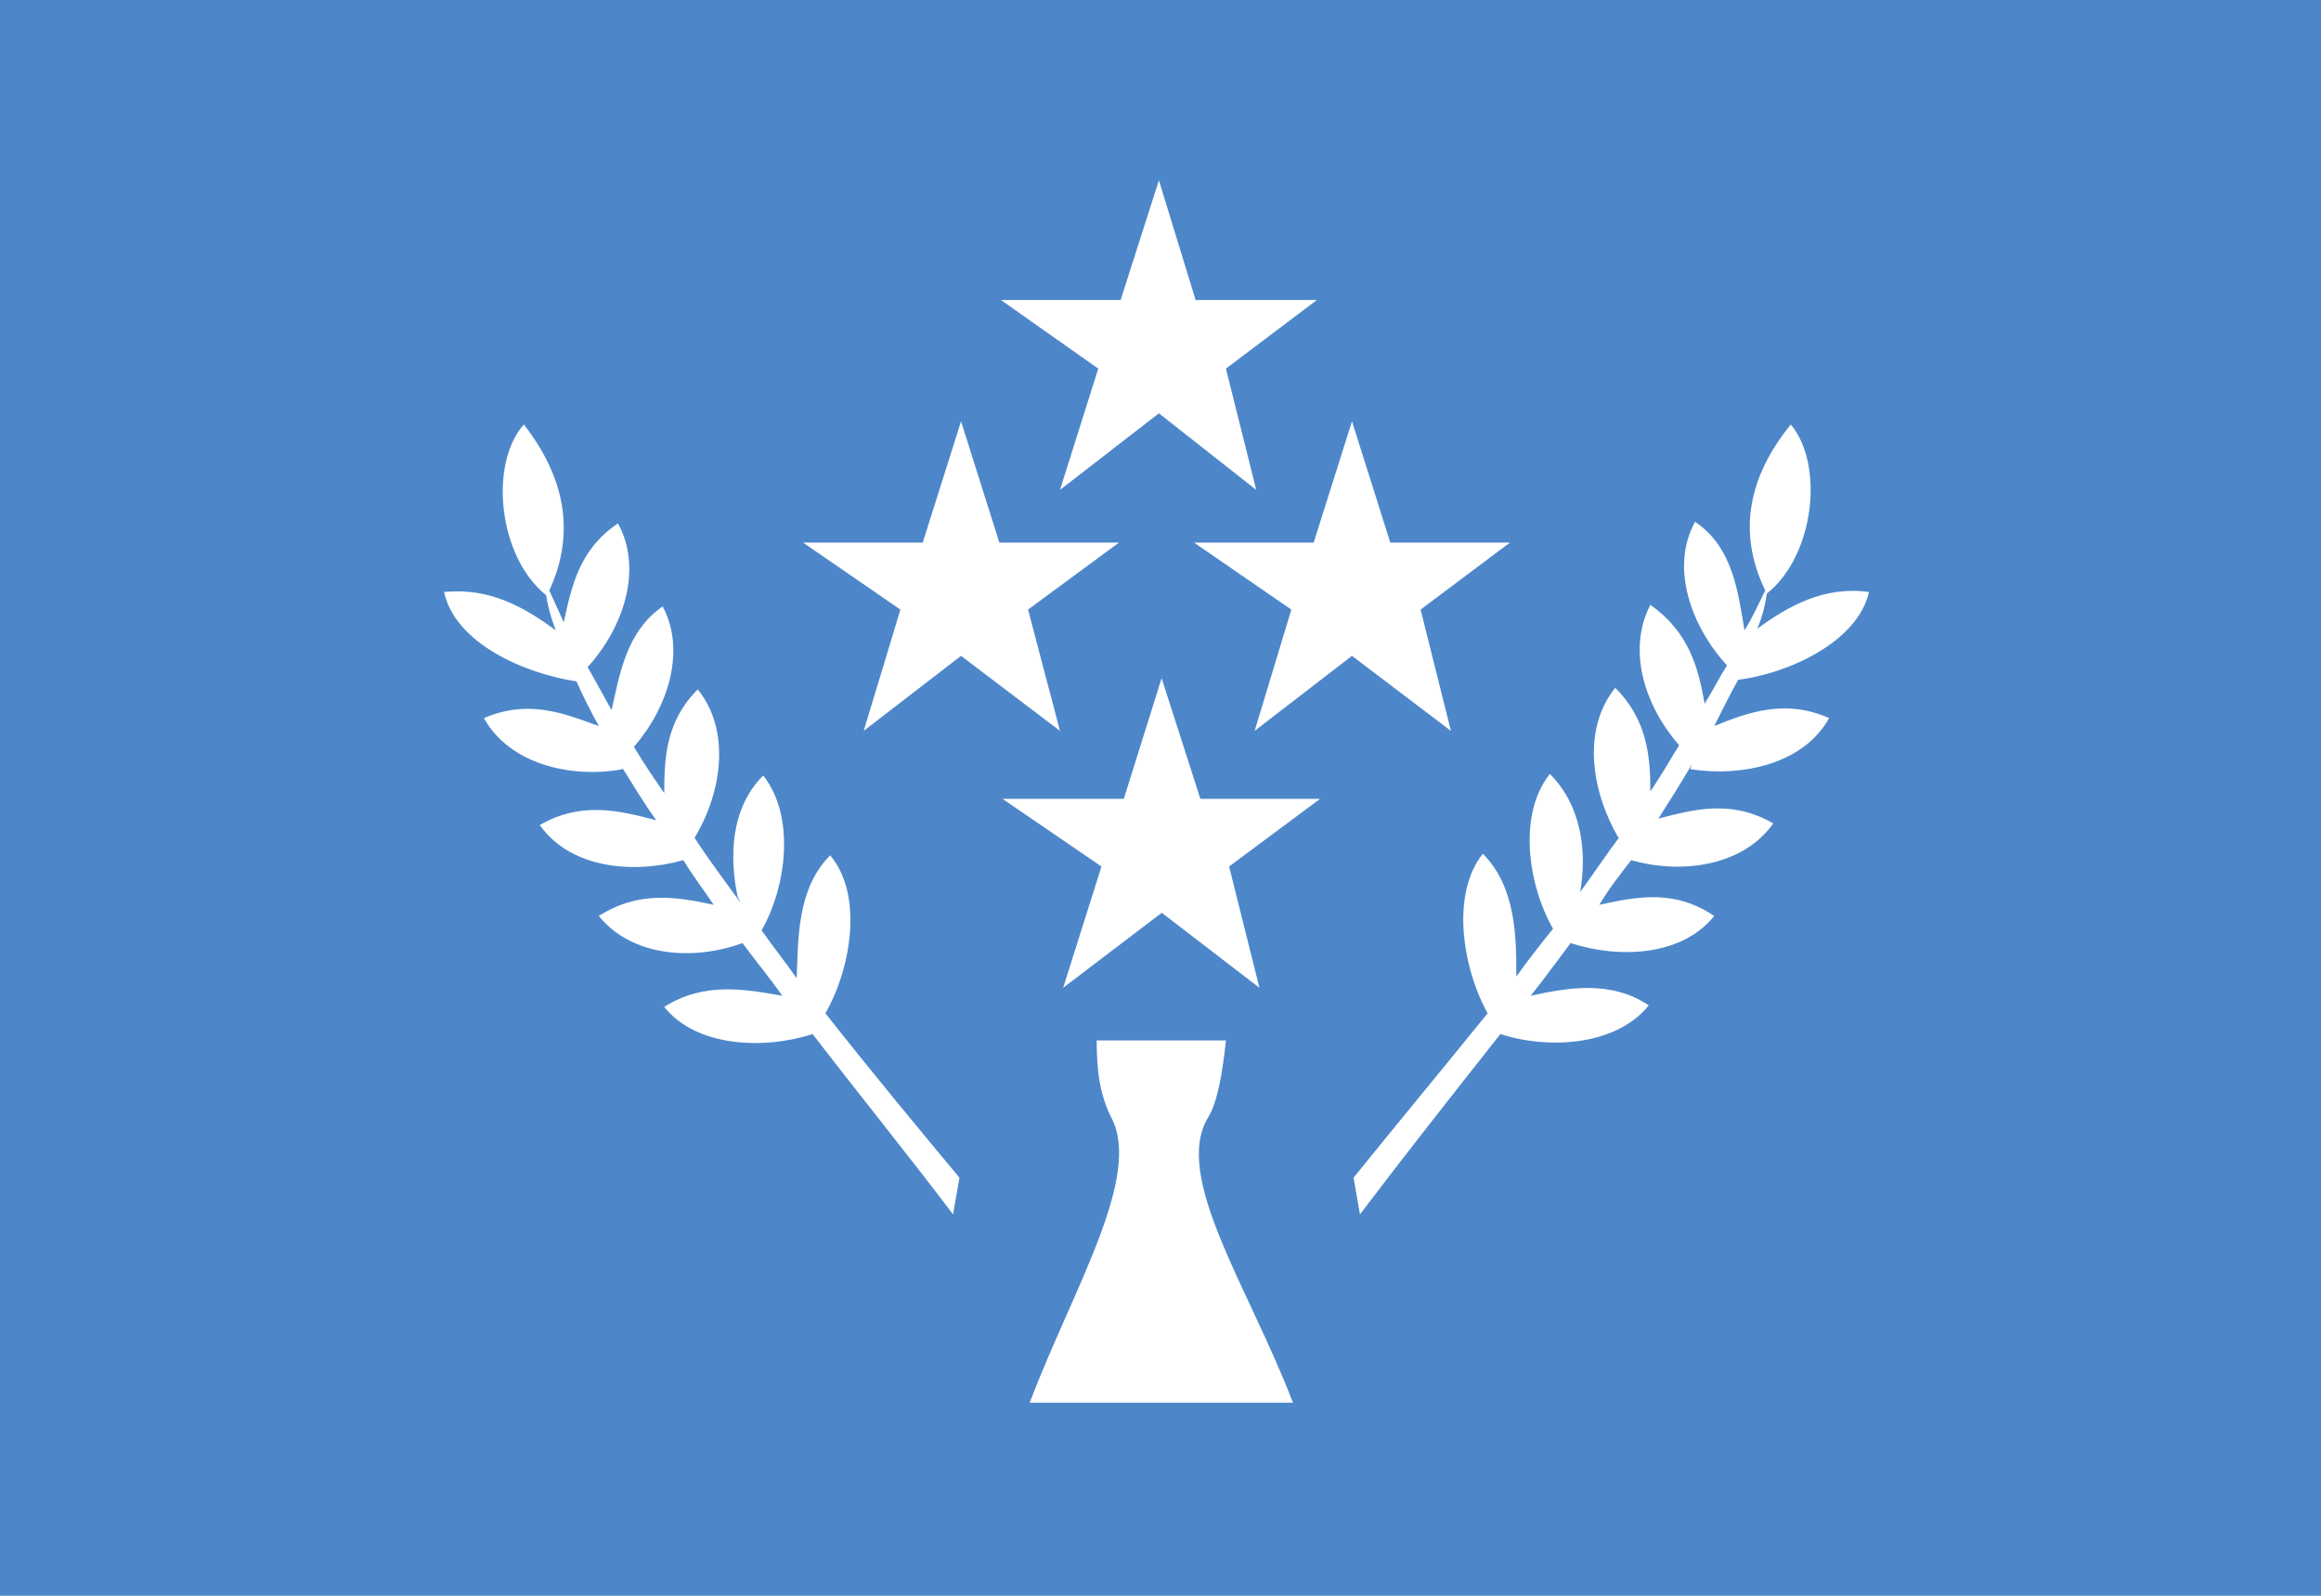 <?xml version="1.0"?>
<svg xmlns="http://www.w3.org/2000/svg" xmlns:xlink="http://www.w3.org/1999/xlink" version="1.1" width="576" height="396" viewBox="0 0 576 396">
<!-- Generated by Kreative Vexillo v1.0 -->
<style>
.blue{fill:rgb(77,135,202);}
.white{fill:rgb(255,255,255);}
</style>
<defs>
<path id="s" d="M 0.025 6.0E-4 H 0.1 L 0.043 0.043 L 0.062 0.119 L 7.999949E-4 0.072 L -0.061 0.119 L -0.037 0.043 L -0.099 6.000027E-4 H -0.023 L 6.999932E-4 -0.075 L 0.025 6.0E-4 Z M 0.03 0.2 C 0.036 0.19 0.039 0.171 0.041 0.152 H -0.04 C -0.04 0.171 -0.038 0.186 -0.031 0.2 C -0.011 0.237 -0.055 0.308 -0.082 0.379 H 0.083 C 0.056 0.308 0.007 0.237 0.03 0.2 Z M 0.163 -0.118 L 0.219 -0.16 H 0.144 L 0.12 -0.236 L 0.096 -0.16 H 0.021 L 0.082 -0.118 L 0.059 -0.042 L 0.12 -0.089 L 0.182 -0.042 L 0.163 -0.118 Z M -0.083 -0.118 L -0.026 -0.16 H -0.101 L -0.125 -0.236 L -0.149 -0.16 H -0.224 L -0.163 -0.118 L -0.186 -0.042 L -0.125 -0.089 L -0.063 -0.042 L -0.083 -0.118 Z M -0.063 -0.193 L -0.001 -0.241 L 0.06 -0.193 L 0.041 -0.269 L 0.098 -0.312 H 0.022 L -0.001 -0.387 L -0.025 -0.312 H -0.1 L -0.039 -0.269 L -0.063 -0.193 Z M -0.207 0.036 L -0.207 0.036 C -0.228 0.057 -0.227 0.089 -0.228 0.113 C -0.235 0.103 -0.243 0.093 -0.25 0.083 C -0.234 0.055 -0.229 0.011 -0.249 -0.014 C -0.27 0.007 -0.27 0.038 -0.265 0.062 L -0.263 0.066 C -0.273 0.052 -0.283 0.039 -0.292 0.025 L -0.292 0.025 C -0.275 -0.003 -0.269 -0.042 -0.29 -0.068 V -0.068 C -0.31 -0.048 -0.311 -0.025 -0.311 -0.003 C -0.318 -0.013 -0.324 -0.022 -0.33 -0.032 C -0.309 -0.056 -0.297 -0.092 -0.312 -0.12 V -0.12 C -0.335 -0.104 -0.339 -0.077 -0.344 -0.055 C -0.349 -0.064 -0.354 -0.073 -0.359 -0.082 C -0.337 -0.106 -0.324 -0.143 -0.34 -0.172 V -0.172 C -0.364 -0.156 -0.369 -0.133 -0.374 -0.11 C -0.377 -0.117 -0.38 -0.123 -0.383 -0.13 C -0.366 -0.167 -0.374 -0.202 -0.399 -0.234 C -0.421 -0.209 -0.415 -0.151 -0.385 -0.127 C -0.384 -0.12 -0.382 -0.113 -0.379 -0.105 C -0.398 -0.119 -0.42 -0.132 -0.449 -0.129 L -0.449 -0.129 C -0.442 -0.097 -0.399 -0.078 -0.366 -0.073 C -0.362 -0.064 -0.357 -0.054 -0.352 -0.045 C -0.374 -0.053 -0.396 -0.062 -0.424 -0.05 H -0.424 C -0.408 -0.021 -0.369 -0.012 -0.337 -0.018 L -0.338 -0.02 C -0.331 -0.009 -0.324 0.003 -0.316 0.014 C -0.339 0.008 -0.363 0.002 -0.389 0.017 H -0.389 C -0.37 0.044 -0.331 0.048 -0.299 0.039 C -0.293 0.049 -0.286 0.058 -0.28 0.067 C -0.303 0.062 -0.327 0.058 -0.352 0.074 C -0.331 0.1 -0.292 0.102 -0.262 0.091 C -0.253 0.103 -0.244 0.114 -0.237 0.124 C -0.26 0.12 -0.286 0.115 -0.311 0.131 C -0.291 0.156 -0.249 0.158 -0.218 0.148 C -0.188 0.187 -0.158 0.224 -0.13 0.261 H -0.13 L -0.126 0.238 C -0.151 0.208 -0.18 0.173 -0.21 0.135 C -0.194 0.107 -0.186 0.061 -0.207 0.036 Z M -0.249 -0.014 C -0.249 -0.014 -0.249 -0.014 -0.249 -0.014 C -0.249 -0.014 -0.249 -0.014 -0.249 -0.014 L -0.249 -0.014 Z M 0.444 -0.129 L 0.444 -0.129 C 0.416 -0.133 0.393 -0.12 0.374 -0.106 C 0.377 -0.113 0.379 -0.121 0.38 -0.128 C 0.41 -0.152 0.416 -0.209 0.395 -0.234 C 0.369 -0.202 0.361 -0.167 0.379 -0.13 C 0.375 -0.122 0.371 -0.113 0.366 -0.105 C 0.362 -0.128 0.359 -0.157 0.335 -0.173 C 0.319 -0.144 0.333 -0.107 0.355 -0.083 C 0.35 -0.075 0.346 -0.067 0.341 -0.059 C 0.337 -0.082 0.331 -0.104 0.307 -0.121 V -0.121 C 0.292 -0.092 0.304 -0.057 0.325 -0.033 C 0.319 -0.023 0.313 -0.013 0.307 -0.004 C 0.307 -0.026 0.305 -0.049 0.285 -0.069 V -0.069 C 0.264 -0.043 0.27 -0.004 0.287 0.025 L 0.288 0.024 C 0.279 0.036 0.271 0.048 0.263 0.059 C 0.267 0.036 0.265 0.006 0.244 -0.015 L 0.244 -0.015 C 0.224 0.01 0.23 0.054 0.246 0.082 C 0.238 0.092 0.23 0.102 0.223 0.112 C 0.223 0.088 0.223 0.056 0.202 0.035 V 0.035 C 0.182 0.06 0.189 0.106 0.205 0.135 C 0.175 0.172 0.146 0.207 0.121 0.238 L 0.125 0.261 C 0.153 0.224 0.183 0.186 0.213 0.148 C 0.244 0.158 0.286 0.155 0.306 0.13 C 0.282 0.114 0.255 0.119 0.232 0.124 C 0.24 0.114 0.248 0.103 0.257 0.091 C 0.288 0.101 0.327 0.099 0.347 0.074 C 0.322 0.057 0.298 0.062 0.275 0.067 C 0.281 0.057 0.288 0.048 0.295 0.039 C 0.326 0.048 0.365 0.043 0.384 0.016 H 0.384 C 0.358 0.001 0.335 0.007 0.312 0.013 C 0.319 0.002 0.326 -0.009 0.333 -0.021 L 0.332 -0.018 C 0.364 -0.013 0.403 -0.021 0.419 -0.05 C 0.392 -0.062 0.369 -0.054 0.347 -0.045 C 0.352 -0.055 0.357 -0.065 0.362 -0.074 C 0.394 -0.078 0.437 -0.098 0.444 -0.129 Z"/>
</defs>
<g>
<rect x="0" y="0" width="576" height="396" class="blue"/>
<use xlink:href="#s" transform="translate(288 198) scale(396 396) rotate(0)" class="white"/>
</g>
</svg>
